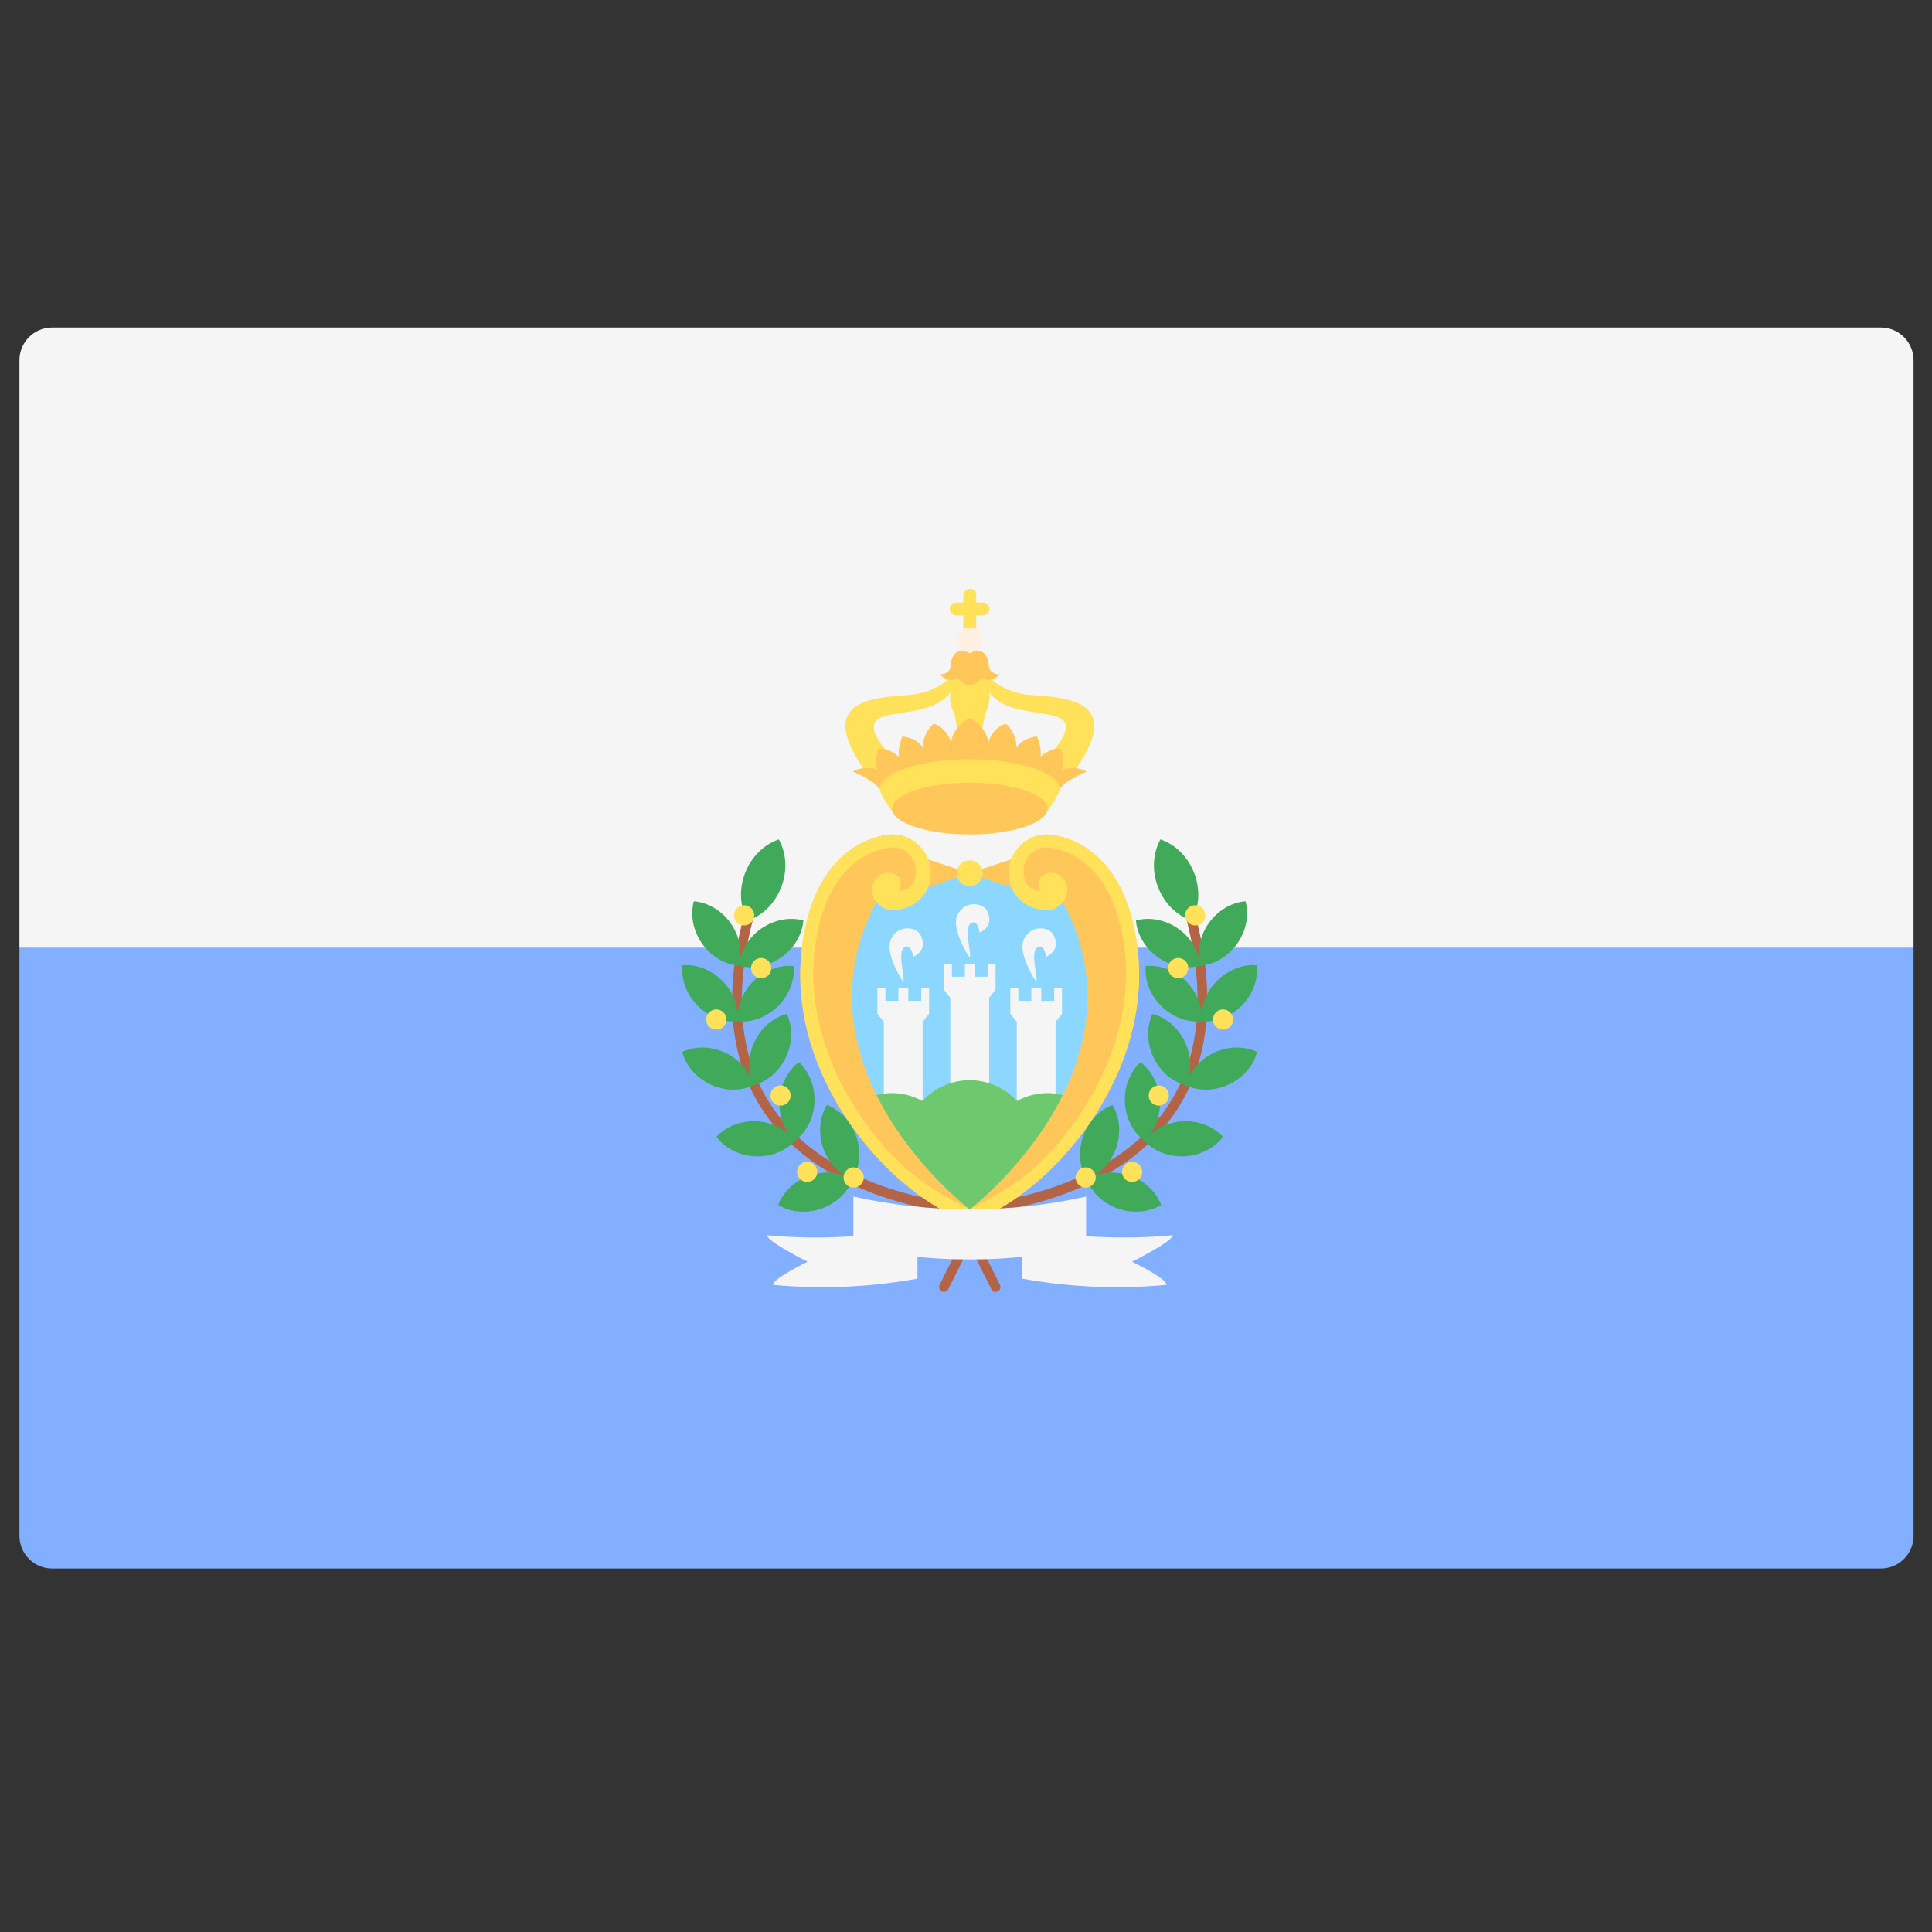 <svg width="51" height="51" viewBox="0 0 51 51" fill="none" xmlns="http://www.w3.org/2000/svg">
<rect x="0" y="0" width="51" height="51" fill="#333333" stroke="none"/>
<g clip-path="url(#clip0_3462_29764)">
<path d="M50.513 25.026H0.513V9.509C0.513 9.033 0.899 8.646 1.375 8.646H49.651C50.127 8.646 50.513 9.033 50.513 9.509L50.513 25.026Z" fill="#F5F5F5"/>
<path d="M0.513 25.025H50.513V40.543C50.513 41.019 50.127 41.405 49.651 41.405H1.375C0.899 41.405 0.513 41.019 0.513 40.543V25.025Z" fill="#82AFFF"/>
<path d="M25.592 32.055C25.446 32.049 21.999 31.873 20.27 29.503C19.261 28.122 19.06 26.285 19.672 24.043L19.919 24.11C19.329 26.273 19.516 28.036 20.476 29.351C22.132 31.621 25.569 31.798 25.603 31.799L25.592 32.055Z" fill="#B46446"/>
<path d="M19.668 23.049C19.498 23.491 19.537 23.955 19.734 24.306C20.115 24.177 20.454 23.858 20.624 23.416C20.794 22.973 20.755 22.51 20.558 22.158C20.177 22.288 19.838 22.606 19.668 23.049Z" fill="#41AA5A"/>
<path d="M21.828 29.168C21.639 29.479 21.59 29.896 21.73 30.302C21.86 30.68 22.129 30.959 22.441 31.1C22.138 30.941 21.753 30.901 21.374 31.032C20.969 31.172 20.671 31.468 20.542 31.808C20.853 31.997 21.27 32.046 21.676 31.907C22.081 31.767 22.379 31.471 22.508 31.13L22.507 31.13C22.694 30.819 22.743 30.404 22.604 30C22.464 29.595 22.168 29.297 21.828 29.168Z" fill="#41AA5A"/>
<path d="M21.09 28.039C20.799 28.258 20.597 28.626 20.576 29.054C20.556 29.454 20.701 29.814 20.938 30.061C20.716 29.8 20.373 29.619 19.974 29.599C19.546 29.578 19.159 29.742 18.912 30.009C19.131 30.3 19.499 30.502 19.927 30.523C20.355 30.545 20.742 30.381 20.989 30.113C20.988 30.113 20.988 30.113 20.988 30.113C21.278 29.894 21.478 29.527 21.5 29.1C21.521 28.672 21.357 28.285 21.09 28.039Z" fill="#41AA5A"/>
<path d="M20.77 26.766C20.418 26.858 20.092 27.123 19.911 27.512C19.741 27.874 19.741 28.262 19.867 28.581C19.759 28.256 19.51 27.959 19.147 27.789C18.759 27.608 18.339 27.613 18.01 27.768C18.102 28.12 18.368 28.446 18.756 28.627C19.144 28.809 19.564 28.803 19.893 28.648C19.893 28.648 19.893 28.648 19.893 28.648C20.244 28.555 20.568 28.29 20.749 27.903C20.93 27.515 20.925 27.095 20.77 26.766Z" fill="#41AA5A"/>
<path d="M20.951 25.502C20.589 25.466 20.191 25.602 19.886 25.902C19.601 26.183 19.465 26.547 19.472 26.889C19.485 26.547 19.355 26.182 19.074 25.897C18.773 25.591 18.377 25.45 18.015 25.481C17.978 25.843 18.114 26.241 18.415 26.546C18.715 26.851 19.111 26.992 19.474 26.962C19.474 26.962 19.474 26.962 19.474 26.961C19.835 26.996 20.231 26.861 20.535 26.561C20.84 26.261 20.982 25.865 20.951 25.502Z" fill="#41AA5A"/>
<path d="M21.207 24.298C20.856 24.203 20.441 24.27 20.091 24.516C19.763 24.746 19.569 25.082 19.52 25.421C19.589 25.086 19.52 24.704 19.291 24.377C19.045 24.026 18.678 23.821 18.315 23.791C18.22 24.142 18.287 24.557 18.533 24.908C18.779 25.259 19.146 25.463 19.509 25.493C19.509 25.493 19.509 25.493 19.509 25.493C19.859 25.587 20.272 25.519 20.622 25.274C20.973 25.028 21.177 24.661 21.207 24.298Z" fill="#41AA5A"/>
<path d="M21.309 31.201C21.456 31.201 21.575 31.082 21.575 30.935C21.575 30.787 21.456 30.668 21.309 30.668C21.161 30.668 21.042 30.787 21.042 30.935C21.042 31.082 21.161 31.201 21.309 31.201Z" fill="#FFE15A"/>
<path d="M22.534 31.35C22.682 31.35 22.801 31.23 22.801 31.083C22.801 30.936 22.682 30.816 22.534 30.816C22.387 30.816 22.268 30.936 22.268 31.083C22.268 31.23 22.387 31.35 22.534 31.35Z" fill="#FFE15A"/>
<path d="M20.605 29.186C20.752 29.186 20.871 29.066 20.871 28.919C20.871 28.772 20.752 28.652 20.605 28.652C20.457 28.652 20.338 28.772 20.338 28.919C20.338 29.066 20.457 29.186 20.605 29.186Z" fill="#FFE15A"/>
<path d="M18.908 27.18C19.056 27.18 19.175 27.061 19.175 26.913C19.175 26.766 19.056 26.646 18.908 26.646C18.761 26.646 18.642 26.766 18.642 26.913C18.642 27.061 18.761 27.18 18.908 27.18Z" fill="#FFE15A"/>
<path d="M20.093 25.823C20.24 25.823 20.36 25.703 20.36 25.556C20.36 25.409 20.24 25.289 20.093 25.289C19.946 25.289 19.826 25.409 19.826 25.556C19.826 25.703 19.946 25.823 20.093 25.823Z" fill="#FFE15A"/>
<path d="M19.644 24.43C19.791 24.43 19.91 24.311 19.91 24.163C19.91 24.016 19.791 23.896 19.644 23.896C19.496 23.896 19.377 24.016 19.377 24.163C19.377 24.311 19.496 24.43 19.644 24.43Z" fill="#FFE15A"/>
<path d="M25.603 32.054L25.592 31.797C25.627 31.796 29.064 31.619 30.72 29.349C31.679 28.034 31.866 26.271 31.277 24.108L31.524 24.041C32.135 26.283 31.934 28.12 30.926 29.501C29.196 31.871 25.749 32.047 25.603 32.054Z" fill="#B46446"/>
<path d="M31.524 23.049C31.694 23.491 31.656 23.955 31.459 24.306C31.077 24.177 30.738 23.858 30.568 23.416C30.398 22.973 30.437 22.51 30.634 22.158C31.015 22.288 31.354 22.606 31.524 23.049Z" fill="#41AA5A"/>
<path d="M29.366 29.168C29.555 29.479 29.604 29.896 29.464 30.302C29.334 30.68 29.064 30.959 28.752 31.1C29.055 30.941 29.441 30.901 29.82 31.032C30.225 31.172 30.523 31.468 30.652 31.808C30.34 31.997 29.923 32.046 29.518 31.907C29.113 31.767 28.815 31.471 28.686 31.13C28.686 31.13 28.686 31.13 28.686 31.13C28.5 30.819 28.451 30.404 28.59 30C28.729 29.595 29.026 29.297 29.366 29.168Z" fill="#41AA5A"/>
<path d="M30.104 28.039C30.395 28.258 30.597 28.626 30.618 29.054C30.638 29.454 30.493 29.814 30.256 30.061C30.478 29.8 30.821 29.619 31.22 29.599C31.648 29.578 32.035 29.742 32.282 30.009C32.063 30.3 31.695 30.502 31.267 30.523C30.839 30.545 30.452 30.381 30.205 30.113C30.205 30.113 30.206 30.113 30.206 30.113C29.916 29.894 29.716 29.527 29.694 29.1C29.673 28.672 29.837 28.285 30.104 28.039Z" fill="#41AA5A"/>
<path d="M30.423 26.766C30.775 26.858 31.101 27.123 31.282 27.512C31.452 27.874 31.453 28.262 31.326 28.581C31.434 28.256 31.683 27.959 32.046 27.789C32.434 27.608 32.854 27.613 33.184 27.768C33.091 28.12 32.826 28.446 32.438 28.627C32.049 28.809 31.629 28.803 31.3 28.648C31.3 28.648 31.3 28.648 31.3 28.648C30.949 28.555 30.625 28.29 30.445 27.903C30.263 27.515 30.268 27.095 30.423 26.766Z" fill="#41AA5A"/>
<path d="M30.242 25.502C30.605 25.466 31.002 25.602 31.308 25.902C31.593 26.183 31.729 26.547 31.721 26.889C31.709 26.547 31.839 26.182 32.12 25.897C32.421 25.591 32.816 25.45 33.179 25.481C33.215 25.843 33.08 26.241 32.779 26.546C32.478 26.851 32.083 26.992 31.72 26.962C31.72 26.962 31.72 26.962 31.72 26.961C31.359 26.996 30.963 26.861 30.658 26.561C30.353 26.261 30.212 25.865 30.242 25.502Z" fill="#41AA5A"/>
<path d="M29.986 24.298C30.337 24.203 30.752 24.27 31.103 24.516C31.431 24.746 31.625 25.082 31.674 25.421C31.605 25.086 31.673 24.704 31.903 24.377C32.149 24.026 32.516 23.821 32.879 23.791C32.974 24.142 32.907 24.557 32.66 24.908C32.414 25.259 32.048 25.463 31.685 25.493C31.685 25.493 31.685 25.493 31.685 25.493C31.334 25.587 30.921 25.519 30.572 25.274C30.221 25.028 30.016 24.661 29.986 24.298Z" fill="#41AA5A"/>
<path d="M29.886 31.201C30.033 31.201 30.152 31.082 30.152 30.935C30.152 30.787 30.033 30.668 29.886 30.668C29.738 30.668 29.619 30.787 29.619 30.935C29.619 31.082 29.738 31.201 29.886 31.201Z" fill="#FFE15A"/>
<path d="M28.658 31.35C28.806 31.35 28.925 31.23 28.925 31.083C28.925 30.936 28.806 30.816 28.658 30.816C28.511 30.816 28.392 30.936 28.392 31.083C28.392 31.23 28.511 31.35 28.658 31.35Z" fill="#FFE15A"/>
<path d="M30.589 29.186C30.736 29.186 30.856 29.066 30.856 28.919C30.856 28.772 30.736 28.652 30.589 28.652C30.442 28.652 30.322 28.772 30.322 28.919C30.322 29.066 30.442 29.186 30.589 29.186Z" fill="#FFE15A"/>
<path d="M32.285 27.18C32.432 27.18 32.552 27.061 32.552 26.913C32.552 26.766 32.432 26.646 32.285 26.646C32.138 26.646 32.019 26.766 32.019 26.913C32.019 27.061 32.138 27.18 32.285 27.18Z" fill="#FFE15A"/>
<path d="M31.102 25.823C31.249 25.823 31.368 25.703 31.368 25.556C31.368 25.409 31.249 25.289 31.102 25.289C30.954 25.289 30.835 25.409 30.835 25.556C30.835 25.703 30.954 25.823 31.102 25.823Z" fill="#FFE15A"/>
<path d="M31.551 24.43C31.698 24.43 31.818 24.311 31.818 24.163C31.818 24.016 31.698 23.896 31.551 23.896C31.404 23.896 31.284 24.016 31.284 24.163C31.284 24.311 31.404 24.43 31.551 24.43Z" fill="#FFE15A"/>
<path d="M27.099 23.096H24.04C23.087 23.096 22.315 23.868 22.315 24.82V27.515C22.315 28.467 23.087 29.239 24.04 29.239H27.099C28.051 29.239 28.823 28.467 28.823 27.515V24.82C28.823 23.868 28.051 23.096 27.099 23.096Z" fill="#8CD7FF"/>
<path d="M26.074 25.441V25.783H25.733V25.441H25.47V25.783H25.128V25.441H24.915V26.124L25.086 26.34V28.855H26.11V26.34L26.28 26.124V25.441H26.074Z" fill="#F5F5F5"/>
<path d="M25.648 24.36C25.816 24.278 25.861 24.623 25.861 24.623C26.216 24.446 26.124 24.157 26.039 24.019C25.925 23.834 25.47 23.763 25.278 24.147C25.086 24.531 25.605 25.292 25.605 25.292C25.633 25.057 25.427 24.467 25.648 24.36Z" fill="#F5F5F5"/>
<path d="M27.828 26.078V26.419H27.487V26.078H27.224V26.419H26.882V26.078H26.669V26.761L26.84 26.977V29.491H27.864V26.977L28.034 26.761V26.078H27.828Z" fill="#F5F5F5"/>
<path d="M27.402 24.997C27.571 24.915 27.616 25.26 27.616 25.26C27.971 25.082 27.879 24.794 27.794 24.656C27.68 24.471 27.225 24.4 27.033 24.784C26.841 25.168 27.36 25.929 27.36 25.929C27.388 25.694 27.182 25.104 27.402 24.997Z" fill="#F5F5F5"/>
<path d="M24.319 26.078V26.419H23.978V26.078H23.715V26.419H23.374V26.078H23.16V26.761L23.331 26.977V29.491H24.355V26.977L24.526 26.761V26.078H24.319Z" fill="#F5F5F5"/>
<path d="M23.893 24.997C24.061 24.915 24.106 25.26 24.106 25.26C24.462 25.082 24.369 24.794 24.284 24.656C24.17 24.471 23.715 24.4 23.523 24.784C23.331 25.168 23.85 25.929 23.85 25.929C23.879 25.694 23.672 25.104 23.893 24.997Z" fill="#F5F5F5"/>
<path d="M28.398 29.037C28.17 28.924 27.917 28.855 27.645 28.855C27.355 28.855 27.085 28.935 26.845 29.063C26.534 28.727 26.092 28.514 25.598 28.514C25.103 28.514 24.662 28.727 24.35 29.063C24.11 28.935 23.84 28.855 23.549 28.855C23.278 28.855 23.025 28.924 22.797 29.037C23.284 29.931 24.217 31.375 25.598 31.927C26.977 31.375 27.911 29.931 28.398 29.037Z" fill="#6EC86E"/>
<path d="M25.585 17.6L25.601 17.592C25.601 17.592 25.596 17.593 25.585 17.6Z" fill="#FFE15A"/>
<path d="M25.6 17.592L25.616 17.6C25.605 17.593 25.6 17.592 25.6 17.592Z" fill="#FFE15A"/>
<path d="M28.875 19.053C28.779 18.498 28.064 18.402 27.243 18.349C26.422 18.296 26.069 17.826 26.069 17.826H25.131C25.131 17.826 24.779 18.296 23.957 18.349C23.136 18.402 22.421 18.498 22.325 19.053C22.229 19.607 22.933 20.482 22.933 20.482L23.552 19.981C23.552 19.981 22.795 19.256 23.168 18.989C23.537 18.726 24.611 18.908 25.09 18.276C25.07 18.408 25.077 18.571 25.159 18.772C25.315 19.156 25.259 19.639 25.259 19.639H25.6H25.941C25.941 19.639 25.884 19.156 26.041 18.772C26.123 18.571 26.13 18.408 26.11 18.276C26.589 18.908 27.663 18.726 28.032 18.989C28.405 19.256 27.648 19.981 27.648 19.981L28.267 20.482C28.267 20.482 28.971 19.607 28.875 19.053Z" fill="#FFE15A"/>
<path d="M25.948 15.906H25.77V15.714C25.77 15.619 25.694 15.543 25.6 15.543C25.505 15.543 25.429 15.619 25.429 15.714V15.906H25.244C25.15 15.906 25.073 15.982 25.073 16.076C25.073 16.171 25.15 16.247 25.244 16.247H25.429V16.738C25.429 16.832 25.505 16.908 25.6 16.908C25.694 16.908 25.77 16.832 25.77 16.738V16.247H25.948C26.043 16.247 26.119 16.171 26.119 16.076C26.119 15.982 26.042 15.906 25.948 15.906Z" fill="#FFE15A"/>
<path d="M25.597 17.249C25.786 17.249 25.939 17.096 25.939 16.908C25.939 16.719 25.786 16.566 25.597 16.566C25.409 16.566 25.256 16.719 25.256 16.908C25.256 17.096 25.409 17.249 25.597 17.249Z" fill="#FFF0E1"/>
<path d="M23.151 23.777C23.289 23.845 23.449 23.905 23.613 23.905C24.179 23.905 24.456 23.585 24.456 23.019C24.456 22.454 24.115 22.027 23.549 22.027C23.549 22.027 23.486 22.028 23.384 22.044C23.362 22.048 23.34 22.051 23.318 22.056C22.775 22.16 21.431 22.66 21.16 25.099C20.781 28.509 23.549 31.585 25.598 32.267V31.926C25.597 31.926 20.762 28.228 23.151 23.777Z" fill="#FFC75A"/>
<path d="M23.55 22.369L25.598 23.052L23.55 23.735V22.369Z" fill="#FFC75A"/>
<path d="M27.646 23.735L25.598 23.052L27.646 22.369V23.735Z" fill="#FFE15A"/>
<path d="M21.499 25.137C21.744 22.936 22.898 22.484 23.395 22.389C23.405 22.386 23.416 22.385 23.435 22.382C23.498 22.372 23.541 22.369 23.554 22.369C23.928 22.371 24.175 22.653 24.175 22.995C24.175 23.371 23.955 23.514 23.734 23.521C23.734 23.521 23.912 23.151 23.549 23.052C23.305 22.984 22.995 23.18 23.023 23.535C23.043 23.785 23.28 24.026 23.549 24.026C24.115 24.026 24.573 23.617 24.573 23.051C24.573 22.486 24.115 22.027 23.549 22.027C23.549 22.027 23.486 22.028 23.384 22.044C23.362 22.048 23.34 22.051 23.318 22.056C22.775 22.16 21.431 22.66 21.16 25.099C20.781 28.509 23.549 31.585 25.598 32.267V31.926C25.598 31.926 24.872 31.563 24.376 31.211C22.844 30.123 21.223 27.627 21.499 25.137Z" fill="#FFE15A"/>
<path d="M28.043 23.777C27.905 23.845 27.745 23.905 27.581 23.905C27.015 23.905 26.738 23.585 26.738 23.019C26.738 22.454 27.079 22.027 27.645 22.027C27.645 22.027 27.709 22.028 27.811 22.044C27.833 22.048 27.854 22.051 27.876 22.056C28.419 22.16 29.763 22.66 30.034 25.099C30.413 28.509 27.645 31.585 25.597 32.267V31.926C25.597 31.926 30.432 28.228 28.043 23.777Z" fill="#FFC75A"/>
<path d="M27.645 22.369L25.597 23.052L27.645 23.735V22.369Z" fill="#FFC75A"/>
<path d="M29.696 25.137C29.451 22.936 28.298 22.484 27.801 22.389C27.79 22.386 27.779 22.385 27.76 22.382C27.698 22.372 27.654 22.369 27.641 22.369C27.267 22.371 27.02 22.653 27.02 22.995C27.02 23.371 27.24 23.514 27.461 23.521C27.461 23.521 27.283 23.151 27.646 23.052C27.89 22.984 28.2 23.18 28.172 23.535C28.152 23.785 27.915 24.026 27.646 24.026C27.08 24.026 26.622 23.617 26.622 23.051C26.622 22.486 27.08 22.027 27.646 22.027C27.646 22.027 27.709 22.028 27.812 22.044C27.834 22.048 27.855 22.051 27.877 22.056C28.421 22.16 29.764 22.66 30.035 25.099C30.414 28.509 27.646 31.585 25.598 32.267V31.926C25.598 31.926 26.323 31.563 26.819 31.211C28.351 30.123 29.972 27.627 29.696 25.137Z" fill="#FFE15A"/>
<path d="M25.597 23.394C25.786 23.394 25.939 23.241 25.939 23.052C25.939 22.864 25.786 22.711 25.597 22.711C25.409 22.711 25.256 22.864 25.256 23.052C25.256 23.241 25.409 23.394 25.597 23.394Z" fill="#FFE15A"/>
<path d="M28.035 20.31C28.126 20.075 28.003 19.76 28.003 19.76C27.688 19.75 27.47 19.979 27.47 19.979C27.496 19.696 27.374 19.44 27.374 19.44C26.968 19.488 26.835 19.728 26.835 19.728C26.814 19.286 26.547 19.104 26.547 19.104C26.195 19.211 26.088 19.595 26.088 19.595C26.035 19.158 25.598 18.955 25.598 18.955C25.598 18.955 25.16 19.158 25.107 19.595C25.107 19.595 25 19.211 24.648 19.104C24.648 19.104 24.382 19.286 24.36 19.728C24.36 19.728 24.227 19.488 23.822 19.44C23.822 19.44 23.699 19.696 23.726 19.979C23.726 19.979 23.507 19.75 23.192 19.76C23.192 19.76 23.07 20.075 23.16 20.31C23.16 20.31 22.803 20.198 22.51 20.368C22.51 20.368 23.047 20.576 23.227 20.832H27.969C28.148 20.576 28.686 20.368 28.686 20.368C28.392 20.198 28.035 20.31 28.035 20.31Z" fill="#FFC75A"/>
<path d="M27.969 20.834C27.969 20.987 27.61 21.462 27.61 21.462C27.61 21.462 26.447 21.624 25.598 21.624C24.744 21.624 23.577 21.457 23.577 21.457C23.577 21.457 23.227 20.985 23.227 20.833C23.227 20.397 24.288 20.043 25.598 20.043C26.907 20.043 27.969 20.397 27.969 20.834Z" fill="#FFE15A"/>
<path d="M25.597 22.027C26.729 22.027 27.646 21.722 27.646 21.345C27.646 20.968 26.729 20.662 25.597 20.662C24.466 20.662 23.549 20.968 23.549 21.345C23.549 21.722 24.466 22.027 25.597 22.027Z" fill="#FFC75A"/>
<path d="M26.099 17.558C26.099 17.334 25.932 17.05 25.598 17.249C25.264 17.05 25.097 17.334 25.097 17.558C25.097 17.782 24.841 17.814 24.809 17.793C24.809 17.793 25.022 18.07 25.267 17.889C25.267 17.889 25.399 18.081 25.598 18.081C25.797 18.081 25.929 17.889 25.929 17.889C26.174 18.07 26.387 17.793 26.387 17.793C26.355 17.814 26.099 17.782 26.099 17.558Z" fill="#FFC75A"/>
<path d="M24.917 34.102C24.898 34.102 24.878 34.097 24.86 34.088C24.797 34.057 24.771 33.98 24.803 33.916L25.485 32.551C25.517 32.488 25.594 32.462 25.657 32.494C25.72 32.525 25.746 32.602 25.714 32.666L25.032 34.031C25.009 34.076 24.964 34.102 24.917 34.102Z" fill="#B46446"/>
<path d="M26.282 34.102C26.235 34.102 26.19 34.076 26.168 34.031L25.485 32.666C25.454 32.603 25.479 32.526 25.543 32.494C25.606 32.462 25.683 32.488 25.714 32.551L26.397 33.917C26.428 33.98 26.403 34.057 26.34 34.088C26.321 34.098 26.302 34.102 26.282 34.102Z" fill="#B46446"/>
<path d="M28.671 32.907C26.648 33.36 24.55 33.36 22.527 32.907C22.527 32.566 22.527 31.927 22.527 31.586C24.55 32.038 26.648 32.038 28.671 31.586C28.671 31.927 28.671 32.566 28.671 32.907Z" fill="#F5F5F5"/>
<path d="M24.219 32.41C22.913 32.662 21.574 32.731 20.242 32.607C20.265 32.783 21.318 33.306 21.318 33.306C21.318 33.306 20.389 33.755 20.409 33.918C21.684 34.037 22.966 33.98 24.219 33.754V32.41V32.41Z" fill="#F5F5F5"/>
<path d="M26.983 32.41C28.29 32.662 29.628 32.731 30.961 32.607C30.938 32.783 29.885 33.306 29.885 33.306C29.885 33.306 30.814 33.755 30.794 33.918C29.518 34.037 28.237 33.98 26.983 33.754V32.41V32.41Z" fill="#F5F5F5"/>
</g>
<defs>
<clipPath id="clip0_3462_29764">
<rect width="50" height="50" fill="white" transform="translate(0.512 0.025)"/>
</clipPath>
</defs>
</svg>

